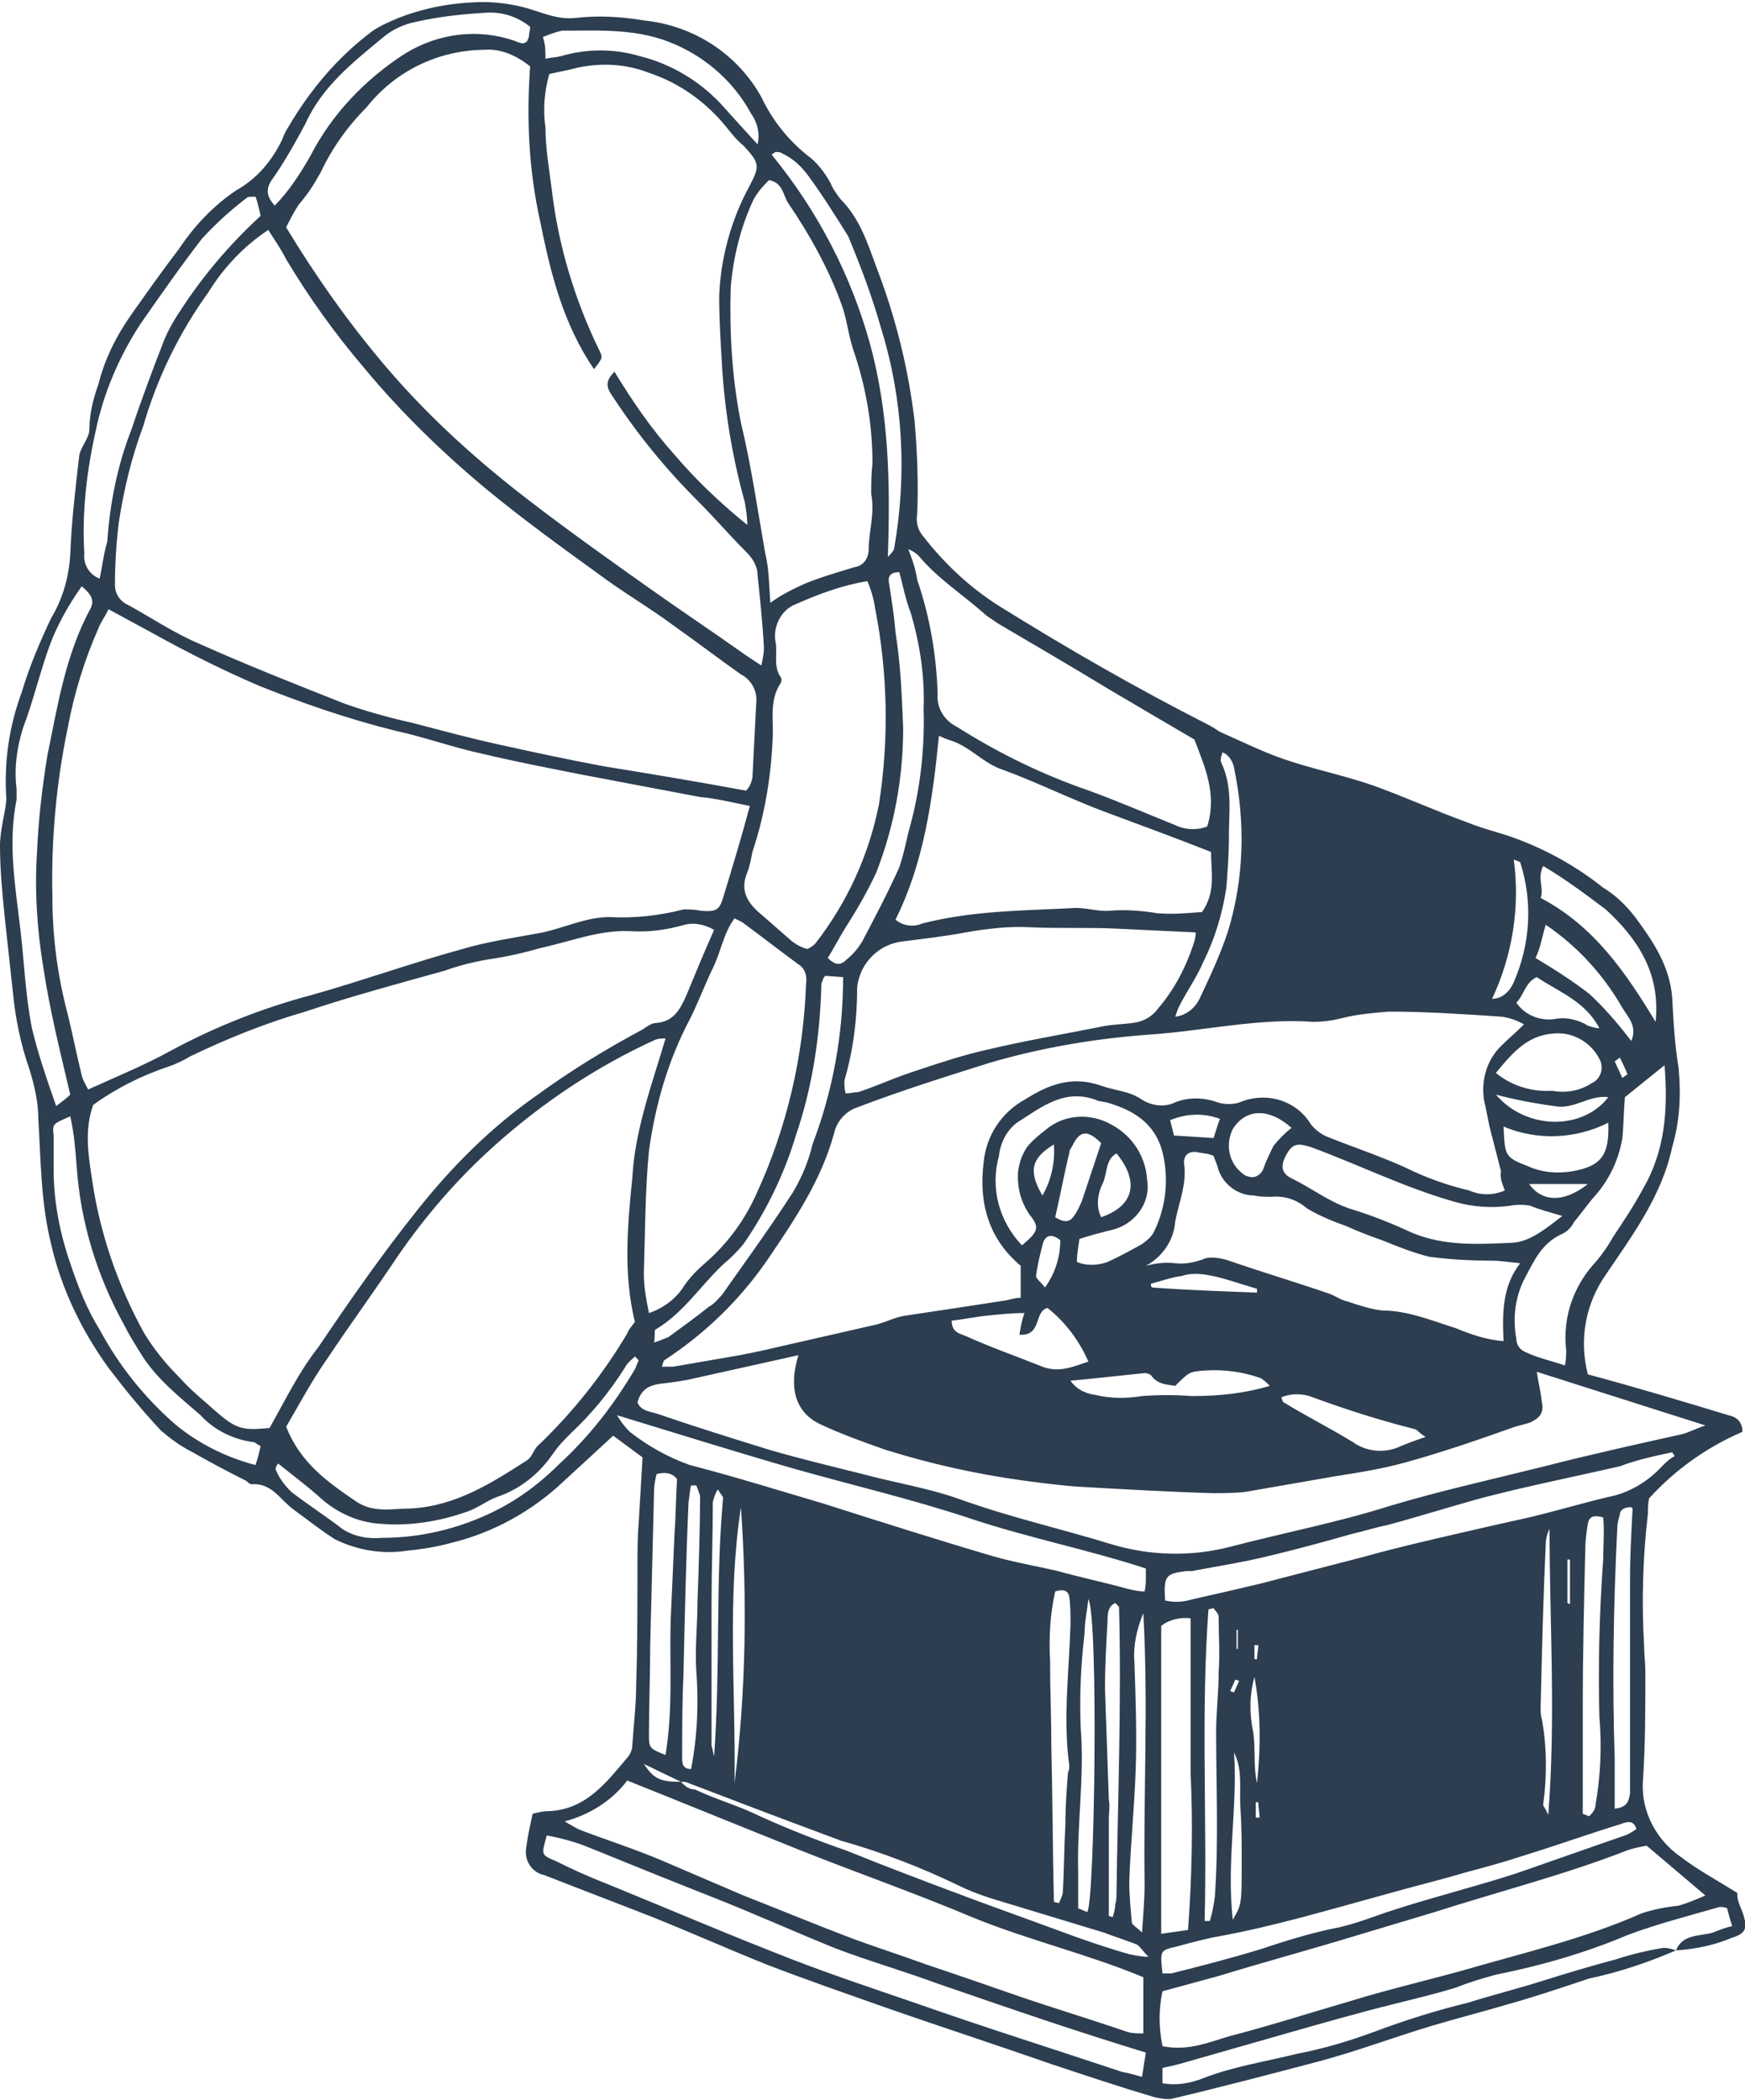 <?xml version="1.0" encoding="utf-8"?>
<!-- Generator: Adobe Illustrator 27.5.0, SVG Export Plug-In . SVG Version: 6.00 Build 0)  -->
<svg version="1.1" id="レイヤー_1" xmlns="http://www.w3.org/2000/svg" xmlns:xlink="http://www.w3.org/1999/xlink" x="0px"
	 y="0px" viewBox="0 0 136.6 164.4" style="enable-background:new 0 0 136.6 164.4;" xml:space="preserve">
<style type="text/css">
	.st0{fill:#2C3E50;}
</style>
<g id="_91" transform="translate(0 0)">
	<path id="パス_9" class="st0" d="M131.2,152.7c1.5-0.1,3-0.4,4.4-1c1-0.3,1.2-0.7,0.9-1.7c-0.1-0.4-0.3-0.7-0.4-1.1
		c-0.1-0.2-0.1-0.5-0.1-0.7c-1.6-1-3.1-1.8-4.4-2.8c-1.9-1.3-3.1-3.5-3-5.8c0.2-2.9,0.2-5.8,0.2-8.7c0-0.7-0.1-1.4-0.1-2.1
		c-0.2-3.4-0.1-6.9,0.3-10.3c0-0.4,0-0.8,0.1-1.2c2-2.2,4.5-4,7.3-5.2c0-0.9-0.6-1.2-1.1-1.3c-3.6-1.1-7.3-2.2-11-3.2
		c-0.7-2.7-0.2-5.5,1.4-7.8c2.1-3.1,4.4-6.2,5.2-10c0.6-2,0.7-4.1,0.5-6.2c-0.3-1.8-0.4-3.6-0.5-5.5c-0.2-2.5-1.5-4.4-2.9-6.3
		c-0.7-0.9-1.5-1.7-2.5-2.3c-2-1.6-4.3-2.9-6.7-3.8c-1.3-0.5-2.7-0.8-3.9-1.3c-2.5-0.9-4.9-2-7.4-2.9c-2.3-0.8-4.8-1.3-7.1-2.1
		c-1.7-0.6-3.3-1.4-4.9-2.1c-0.3-0.2-0.6-0.4-1-0.6c-5.5-2.8-10.9-5.9-16.2-9.2c-2.4-1.5-4.4-3.4-6.1-5.6c-0.4-0.5-0.5-1.1-0.4-1.7
		c0.1-2.4,0-4.8-0.2-7.2c-0.5-4.2-1.5-8.2-3-12.1c-0.7-1.9-1.3-3.8-2.8-5.3c-0.3-0.4-0.6-0.8-0.8-1.3c-0.4-0.7-0.9-1.4-1.5-1.9
		c-1.7-1.3-3-2.9-3.9-4.8c-1.9-3.4-5.3-5.6-9.2-6c-1.8-0.3-3.5-0.4-5.3-0.2c-1.6,0.2-3-0.6-4.4-0.9c-1.3-0.3-2.6-0.4-3.9-0.3
		c-1.9,0.1-3.8,0.5-5.6,1.2c-0.7,0.3-1.4,0.6-2,1c-2.7,2-4.9,4.6-6.6,7.5c-0.2,0.3-0.4,0.7-0.5,1c-0.8,1.7-2,3.1-3.6,4
		c-1.8,1.2-3.3,2.8-4.5,4.6c-1.3,1.7-2.5,3.4-3.7,5.1c-1.2,1.7-2.1,3.5-2.6,5.5c-0.4,1.1-0.7,2.3-0.7,3.5c0,0.7-0.7,1.4-0.8,2.1
		c-0.3,2.6-0.6,5.1-0.7,7.7c-0.1,1.8-0.6,3.5-1.5,5c-0.9,1.9-1.7,3.8-2.3,5.8c-1,2.7-1.4,5.5-1.2,8.4C0.4,63.7,0,65,0,66.2
		c0,2,0.2,3.9,0.4,5.9c0.2,1.8,0.4,3.7,0.6,5.5c0.2,2.1,0.6,4.1,1.3,6.1C2.7,85,3,86.3,3,87.6c0.2,3.3,0.2,6.6,1,9.8
		c0.8,3.5,2.4,6.8,4.5,9.7c1.3,1.7,2.6,3.3,4.1,4.9c0.7,0.6,1.5,1.2,2.3,1.6c1.4,0.8,2.9,1.6,4.3,2.3c0.2,0.1,0.3,0.3,0.5,0.3
		c1.6-0.1,2.2,1.2,3.3,2c1.1,0.8,2.1,1.6,3.2,2.3c1.8,0.9,3.8,1.2,5.7,0.9c1.1-0.1,2.3-0.3,3.4-0.6c3.3-0.8,6.4-2.5,8.9-4.9
		c1.2-1.1,2.4-2.2,3.8-3.5l2.3,1.7c-0.1,1.7-0.2,3.4-0.3,5.1c-0.1,1.2-0.1,2.4-0.1,3.6c0,3,0,6.1-0.1,9.1c0,1.6-0.2,3.2-0.3,4.7
		c0,0.3-0.1,0.6-0.3,0.9c-1.7,2-3.3,4.2-6.3,4.3c-0.4,0-0.8,0.1-1.2,0.2c-0.2,0.9-0.4,1.8-0.5,2.6c-0.2,1,0.4,2,1.4,2.2
		c2.8,1.1,5.7,2.2,8.5,3.3c3,1.2,5.9,2.5,8.9,3.7c3.1,1.2,6.3,2.3,9.4,3.4c4.3,1.5,8.6,2.9,12.9,4.4c2.7,0.9,5.4,1.8,8.1,2.6
		c0.5,0.1,1,0.2,1.4,0.1c3.8-0.9,7.6-1.9,11.4-2.9c3-0.8,5.9-1.9,8.9-2.8c2-0.6,4-1.1,6-1.7c1.8-0.5,3.6-1.1,5.4-1.7
		c0.3-0.1,0.6-0.2,0.9-0.3C126.8,154.4,129.1,153.6,131.2,152.7c-0.3-0.1-0.6-0.2-1-0.2c-1.2,0.2-2.5,0.5-3.7,0.9
		c-1.9,0.5-3.9,1.1-5.8,1.7s-3.9,1.1-5.8,1.7c-2.5,0.6-5,1.4-7.4,2.3c-1.9,0.7-3.9,1.3-6,1.7c-2.4,0.6-5,1-7.3,1.9
		c-1,0.4-2.1,0.6-3.2,0.4v-1.2c0.5-0.1,0.9-0.2,1.3-0.3c2.8-0.8,5.6-1.6,8.4-2.4s5.6-1.6,8.4-2.3c1.6-0.4,3.3-0.8,4.9-1.3
		c1-0.4,2-0.7,3.1-1c3.5-0.7,7-1.7,10.3-3.1c2.4-0.9,4.8-1.5,7.2-2.2c0.2,0,0.4,0,0.6,0.1c0.1,0.4,0.2,0.8,0.4,1.4
		c-0.5,0.1-1,0.3-1.5,0.5C133.1,151.6,131.7,151.4,131.2,152.7z M53.3,139.5c0.2,0,0.4,0,0.6,0.1c3.4,1.3,6.8,2.6,10.3,3.9
		c0.5,0.2,1.1,0.4,1.6,0.6c3.2,0.9,6.3,2.1,9.2,3.5c0.8,0.4,1.6,0.7,2.5,1c3,0.9,5.9,1.8,8.9,2.7c0.8,0.3,1.7,0.6,2.5,0.9
		c0.3,0.1,0.5,0.5,1,1c-0.5,0-1-0.1-1.5-0.2c-1.4-0.4-2.9-0.9-4.3-1.4c-2.7-1-5.5-2-8.2-3c-3.2-1.2-6.4-2.4-9.6-3.7
		c-2.3-0.8-4.6-1.7-6.8-2.7c-1.6-0.8-3.4-1.3-5.1-2.1C53.9,140.1,53.6,139.8,53.3,139.5c-1.6,0-2.1-0.2-2.9-1.4L53.3,139.5z
		 M58.7,63.1c-0.7,2.6-1.4,4.9-2.1,7.2c-0.3,1-0.6,1.1-1.8,1c-0.4-0.1-0.9-0.1-1.3-0.1c-1.9,0.5-3.9,0.7-5.8,0.6
		c-1.8,0-3.4,0.8-5.2,1.2c-2.1,0.4-4.3,0.7-6.3,1.3c-4,1.1-7.9,2.5-11.8,3.6c-3.8,1-7.6,2.5-11.1,4.4c-2,1.1-4.2,2-6.4,3
		c-0.2-0.4-0.4-0.7-0.5-1.1c-0.4-1.6-0.7-3.2-1.1-4.8c-0.8-3-1.2-6.1-1.2-9.2c-0.1-4.4,0.3-8.9,1.2-13.2c0.5-2.7,1.3-5.3,2.4-7.8
		c0.2-0.5,0.5-0.9,0.8-1.5c1.3,0.7,2.4,1.3,3.5,1.9c2.7,1.5,5.5,2.9,8.3,4.1c3.5,1.4,7,2.6,10.6,3.5c2.3,0.5,4.5,1.3,6.8,1.8
		c2.5,0.6,5.1,1.1,7.6,1.6c3.2,0.6,6.3,1.2,9.5,1.8C56,62.5,57.2,62.8,58.7,63.1L58.7,63.1z M21,18c0.5,0.8,1,1.5,1.4,2.3
		c1.8,3,3.8,5.8,6.1,8.5c2.9,3.5,6.2,6.7,9.7,9.6c2.8,2.3,5.7,4.4,8.6,6.5c2,1.5,4.1,2.7,6.1,4.2c1.7,1.2,3.4,2.5,5.1,3.7
		c0.8,0.4,1.3,1.3,1.2,2.2c-0.1,2-0.2,3.9-0.3,5.9c-0.1,0.4-0.2,0.7-0.5,1c-3.8-0.7-7.4-1.3-11.1-1.9c-2.7-0.5-5.5-1.1-8.2-1.7
		c-2.3-0.5-4.5-1.1-6.8-1.7c-1.8-0.4-3.6-0.9-5.3-1.5c-3.8-1.5-7.6-3-11.4-4.7c-1.9-0.8-3.7-2-5.5-3c-0.7-0.3-1.1-0.9-1.1-1.6
		c0-1.6,0.1-3.3,0.3-4.9c0.4-2.6,1-5.1,1.9-7.5c1.1-3.8,2.8-7.3,5.1-10.5C17.6,20.8,19.2,19.2,21,18L21,18z M41.5,5.2
		c-0.3,4.1-0.1,8.2,0.8,12.2c0.8,4,1.8,8,4.2,11.5c0.7-0.9,0.7-0.9,0.4-1.5c-1.9-3.9-3.2-8.2-3.7-12.5c-0.2-1.6-0.5-3.3-0.5-4.9
		c-0.2-1.4-0.1-2.8,0.3-4.2c0.8-0.2,1.5-0.3,2.2-0.5c1.9-0.4,3.8-0.3,5.6,0.4c2.4,0.8,4.5,2.3,6.1,4.3c0.4,0.5,0.8,1,1.3,1.4
		c1.3,1.4,1.3,1.6,0.4,3.3c-1.4,2.6-2.2,5.6-2.3,8.5c0,1.7,0.1,3.4,0.2,5.1c0.2,3.7,0.8,7.4,1.8,11c0.1,0.6,0.2,1.2,0.2,1.8
		c-2.1-1.7-4-3.5-5.7-5.5c-1.8-2-3.3-4.2-4.7-6.5c-0.8,0.8-0.6,1.3-0.1,2c1.9,2.9,4.1,5.6,6.6,8.1c1.3,1.3,2.5,2.7,3.8,4
		c0.5,0.5,0.9,1.1,0.9,1.8c0.2,1.9,0.4,3.8,0.5,5.7c0,0.5-0.1,0.9-0.2,1.4c-0.6-0.4-1.1-0.7-1.5-1c-2.4-1.7-4.8-3.3-7.2-5
		c-3.1-2.2-6.2-4.4-9.2-6.7c-4.2-3.2-8.1-6.7-11.5-10.7c-2.9-3.4-5.5-7.1-7.8-10.9c0.3-0.6,0.6-1.2,1-1.8c0.7-0.8,1.2-1.6,1.7-2.5
		c0.9-1.9,2.1-3.6,3.6-5.1c2.2-2.8,5.6-4.5,9.3-4.5C39.1,3.8,40.4,4.3,41.5,5.2L41.5,5.2z M21.1,111.8c-2.1,0.2-2.6,0.1-4.2-1.3
		c-0.9-0.8-1.9-1.6-2.8-2.6c-1.1-1.1-2-2.2-2.8-3.5c-2.1-3.8-3.5-7.9-4.1-12.1c-0.3-1.9-0.6-3.9,0.1-5.8c1.8-1.3,3.8-2.3,5.9-3
		c0.6-0.2,1.2-0.5,1.7-0.8c2.9-1.4,5.9-2.6,9-3.5c3.6-1.2,7.3-2.2,10.9-3.2c1.1-0.4,2.3-0.7,3.5-0.9c1.4-0.2,2.7-0.5,4.1-0.9
		c2.3-0.5,4.5-1.4,6.9-1.3c1.5,0.1,2.9-0.1,4.3-0.5c0.8-0.2,1.6,0,2.3,0.4c-0.8,1.8-1.5,3.5-2.2,5.2c-0.5,1.1-1,2-2.4,2.1
		c-0.3,0-0.7,0.3-1,0.5c-2.8,1.5-5.6,3.2-8.2,5.1c-3.6,2.5-6.7,5.6-9.4,9c-2.8,3.5-5.3,7.1-7.8,10.8
		C23.4,107.4,22.4,109.5,21.1,111.8L21.1,111.8z M117.8,93.2c-0.9,0.4-1.9,0.4-2.8,0c-1.7-0.4-3.4-1-5-1.8c-2-0.9-4.1-1.6-6.1-2.4
		c-0.5-0.2-1-0.6-1.3-1c-1.1-1.8-3.3-2.5-5.3-1.8c-0.6,0.3-1.4,0.3-2,0.1c-1.1-0.4-2.3-0.4-3.3,0c-0.8,0.4-1.8,0.3-2.6-0.2
		c-1-0.7-2.1-0.7-3.2-1.1c-2.3-0.8-4.1-0.1-6,1.1c-1.8,1-3,2.8-3.2,4.9c-0.4,3.2,0.4,6,2.9,8.1v2.5c-0.3,0-0.7,0.1-1.1,0.2
		c-2.6,0.4-5.2,0.8-7.9,1.2c-0.8,0.1-1.5,0.5-2.3,0.7c-3.1,0.7-6.1,1.4-9.2,2.1c-0.5,0.1-1,0.2-1.5,0.3c-1.7,0.3-3.5,0.6-5.2,0.9
		c-0.3,0-0.6,0-0.9,0c0.1-0.2,0.1-0.4,0.2-0.5c3.2-2.1,5.9-4.7,8.1-7.9c2.1-3.1,4.2-6.2,5.2-9.9c0.2-0.9,0.9-1.7,1.8-2
		c3.4-1.3,6.9-2.4,10.4-3.5c4.1-1.2,8.3-1.9,12.5-2.2c4.3-0.3,8.5-1.3,12.8-1c0.8,0,1.5-0.1,2.3-0.3c1.2-0.3,2.4-0.4,3.6-0.5
		c3,0,5.9,0.2,8.9,0.4c0.6,0.1,1.2,0.3,1.7,0.6c-0.7,0.7-1.2,1.1-1.7,1.6c-1.3,1.2-1.8,3.1-1.3,4.9c0.1,0.5,0.2,1,0.3,1.5
		c0.3,1.2,0.6,2.3,0.9,3.5C117.4,92.2,117.6,92.7,117.8,93.2L117.8,93.2z M49.7,103.5c-0.3,0.4-0.5,0.6-0.6,0.9
		c-1.9,3.2-4.2,6.1-6.9,8.7c-0.4,0.3-0.5,0.9-0.9,1.2c-2.8,1.8-5.6,3.6-9.1,3.8c-1.5,0-3,0.4-4.4-0.6c-2.2-1.5-4.3-3-5.4-5.8
		c1-1.7,2-3.6,3.2-5.3c1.8-2.7,3.7-5.3,5.5-8c2.2-3.2,4.7-6.1,7.6-8.7c3.8-3.4,8-6.2,12.6-8.3c0.3-0.1,0.5-0.1,0.8-0.1
		c-1.1,3.7-2.4,7.2-2.6,10.9C49.1,96.1,48.8,99.8,49.7,103.5L49.7,103.5z M120.3,107.4l13.2,4.2c-0.9,0.3-1.4,0.6-1.9,0.7
		c-3.6,0.8-7.2,1.6-10.7,2.5c-4,1-8.1,1.9-12.1,3.1c-4.1,1.3-8.3,2.1-12.5,3.2c-3.1,0.8-6.3,0.7-9.3-0.2c-3.9-1.2-7.9-2.1-11.8-3.5
		c-2.5-0.9-5.1-1.3-7.7-2c-2.4-0.6-4.9-1.2-7.3-1.9c-2.9-0.9-5.8-1.8-8.7-2.8c-0.6-0.2-1.3-0.2-1.6-0.9c0.3-1.1,1-1.4,2.1-1.5
		c0.8-0.1,1.6-0.2,2.4-0.4c2.7-0.6,5.4-1.2,8.1-1.8c-0.8,2.6-0.2,4.5,1.7,5.4c1.7,0.8,3.4,1.4,5.1,2c3.5,1.1,7.1,1.9,10.7,2.4
		c1.5,0.2,3,0.4,4.5,0.5c3.5,0.2,7,0.4,10.4,0.5c0.9,0,1.8,0,2.6-0.1c2.3-0.4,4.6-0.8,6.9-1.2c1.9-0.3,3.8-0.6,5.6-1.1
		c2.9-0.8,5.8-1.8,8.6-2.8c0.4-0.1,0.7-0.2,1.1-0.3c0.7-0.3,1.2-0.7,1-1.6C120.6,108.9,120.4,108.1,120.3,107.4L120.3,107.4z
		 M60.2,14.1c1.1,0.2,1.1,1.2,1.5,1.8c1.7,2.5,3.2,5.2,4.2,8c0.4,1.1,0.5,2.3,0.9,3.5c1,2.9,1.5,5.9,1.5,8.9
		c-0.1,0.8-0.1,1.6-0.1,2.4c0.3,1.5-0.2,2.9-0.2,4.3c0,0.7-0.4,1.3-1.1,1.4c-1.3,0.4-2.7,0.8-3.9,1.3c-0.9,0.4-1.9,0.9-2.7,1.5
		c-0.1-1.4-0.1-2.7-0.4-3.9c-0.6-3.4-1.1-6.9-1.9-10.2c-0.7-3.5-0.9-7-0.8-10.6c0.2-2.4,0.8-4.8,1.8-6.9
		C59.4,14.9,59.8,14.5,60.2,14.1z M50.8,102.8c-0.2-1-0.4-2-0.4-3.1c0.1-3.2,0.1-6.5,0.4-9.6c0.5-3.6,1.5-7.1,3.2-10.3
		c0.6-1.2,1.1-2.5,1.7-3.8c0.7-1.3,0.9-2.9,1.8-4.1c0.2,0.1,0.4,0.2,0.6,0.3c1.5,1.1,2.9,2.2,4.4,3.3c0.5,0.3,0.7,0.9,0.6,1.5
		c-0.2,5.7-1.5,11.3-3.9,16.5c-0.9,2-2.2,3.8-3.9,5.3c-0.6,0.5-1.2,1.1-1.7,1.8C53,101.6,52,102.4,50.8,102.8L50.8,102.8z
		 M66.2,85.6c-0.1-0.3-0.1-0.7-0.1-1c0.7-2.4,1-4.8,1-7.3c0.2-1.9,1.7-3.4,3.6-3.6c1.6-0.2,3.3-0.4,4.9-0.7c1.7-0.3,3.4-0.5,5.1-0.4
		c2.2,0.1,4.4,0,6.6,0.1c2.1,0.1,4.1,0.2,6.3,0.3c0,0.4-0.1,0.7-0.2,1c-0.6,1.8-1.5,3.5-2.7,4.9c-0.5,0.7-1.2,1.1-2.1,1.2
		c-0.8,0.1-1.6,0.1-2.5,0.3c-3,0.6-6,1.1-8.9,1.8c-1.8,0.4-3.6,1-5.4,1.6c-1.6,0.5-3.1,1.2-4.6,1.7C66.9,85.5,66.6,85.6,66.2,85.6
		L66.2,85.6z M67.9,45.5c0.3,0.7,0.5,1.4,0.6,2.1c1,5.1,1.1,10.3,0.3,15.4c-0.8,4-2.5,7.7-5,10.9c-0.2,0.2-0.4,0.3-0.6,0.4
		c-0.4-0.1-0.8-0.3-1.2-0.6c-0.8-0.7-1.6-1.4-2.4-2.1c-1.1-0.9-1.7-1.9-1.1-3.3c0.2-0.5,0.3-1.1,0.4-1.6c1-3,1.5-6.1,1.6-9.3
		c0-1.3-0.2-2.7,0.6-3.9c0.1-0.2,0.1-0.4,0-0.5c-0.6-0.9-0.2-1.9-0.4-2.8c-0.2-1.2,0.5-2.5,1.6-2.9C64.1,46.5,66,45.8,67.9,45.5
		L67.9,45.5z M89.5,159.2c-0.4,0-0.8,0-1.2-0.1c-2.9-1-5.9-1.9-8.8-2.9c-2.3-0.8-4.6-1.6-7-2.4c-1.9-0.7-3.8-1.3-5.7-2
		c-2.9-1.1-5.8-2.3-8.6-3.4c-2.1-0.9-4.2-1.8-6.3-2.7s-4.3-1.6-6.4-2.4c-0.3-0.1-0.6-0.3-1.3-0.7c1.9-0.5,3.7-1.6,4.9-3.2
		c4.5,1.8,8.9,3.6,13.4,5.4c4.5,1.8,9.1,3.4,13.6,5.3c4.4,1.8,9.1,2.9,13.4,4.7L89.5,159.2z M73.5,57.6c0.4,0.2,0.7,0.3,1,0.4
		c1.5,0.5,2.5,1.8,4.1,2.3c2.7,1,5.3,2.3,8,3.3s5.4,2,8.2,3.1c0,1.6,0.4,3.1-0.7,4.7c-1.2,0.1-2.3,0.2-3.5,0.1
		c-1.2-0.2-2.5-0.3-3.7-0.2c-1,0.1-2-0.3-3-0.2c-3.9,0.2-7.8,0.2-11.7,1.2c-0.7,0.3-1.5,0.2-2.1-0.3C72.3,67.6,73,62.7,73.5,57.6
		L73.5,57.6z M91,155.9c1.5-0.4,2.9-0.8,4.4-1.2c3.6-1.1,7.3-2.1,10.9-3.2c2-0.6,4-1.2,6-1.8c5-1.6,10.1-2.9,15-4.8
		c0.5-0.2,1.1-0.3,1.6-0.4l4.6,3.9c-0.7,0.3-1.4,0.6-2.1,0.8c-1,0.1-2,0.3-2.9,0.6c-4.5,2-9.3,3.1-14.1,4.5
		c-2.9,0.8-5.9,1.5-8.8,2.4c-3.1,0.9-6.2,1.9-9.3,2.7c-1.7,0.5-3.3,1.2-5.3,0.8C90.7,158.7,90.7,157.3,91,155.9L91,155.9z M71.1,43
		c0.3,0.1,0.6,0.3,0.8,0.5c1.5,1.8,3.4,3,5.1,4.5c0.3,0.3,0.7,0.5,1.1,0.8c2.9,1.7,5.8,3.4,8.6,5.1c2.2,1.3,4.4,2.6,6.8,4
		c0.8,2.1,1.8,4.3,1,6.8C93.8,65,92.8,65,92,64.6c-2.5-1-5-2.1-7.6-3c-3.3-1.2-6.5-2.8-9.5-4.7c-1-0.5-1.6-1.5-1.5-2.6
		c-0.1-3-0.6-6-1.6-8.9C71.7,44.7,71.5,44,71.1,43L71.1,43z M117.7,105c-1.3-0.1-2.5-0.5-3.7-1c-1.9-0.6-3.8-1.4-5.8-1.4
		c-0.9-0.1-1.8-0.4-2.7-0.7c-0.5-0.1-0.9-0.4-1.4-0.6c-2.6-0.9-5.3-1.7-7.9-2.6c-0.6-0.2-1.2-0.3-1.8-0.2c-0.7,0.3-1.6,0.5-2.4,0.4
		c-0.8-0.1-1.5,0-2.3,0.2c1.3-0.7,2.2-2,2.3-3.5c0.3-1.5,0.9-2.9,0.7-4.4c-0.1-0.7,0.3-1.1,1-1c0.4,0.1,0.9,0.1,1.3,0.3
		c0.1,0.3,0.2,0.5,0.3,0.8c0.3,1.3,1.5,2.3,2.9,2.3c0.4,0.1,0.9,0.1,1.3,0.1c1-0.1,2,0.2,2.8,0.9c1,0.6,2,1,3.1,1.4
		c0.9,0.4,1.9,0.8,2.8,1.1c1.2,0.5,2.5,1,3.7,1.3c1.6,0.2,3.2,0.3,4.9,0.3c0.6,0,1.2,0.1,2.2,0.2C117.6,100.7,117.6,102.8,117.7,105
		L117.7,105z M42.8,143.7c1.1,0.2,2.2,0.5,3.2,0.9c3.2,1.3,6.4,2.6,9.7,3.9s6.4,2.7,9.6,4c2.6,1,5.4,1.8,8.1,2.8c2.9,1,5.8,2,8.8,3
		c2.4,0.8,4.9,1.6,7.5,2.4c-0.1,0.6-0.2,1.2-0.3,1.9c-0.7-0.2-1.1-0.3-1.6-0.4c-5.4-1.8-10.8-3.5-16.2-5.4c-3.2-1.1-6.5-2.2-9.6-3.4
		c-4.9-1.9-9.8-4-14.7-6c-1.3-0.5-2.6-1.1-3.8-1.7C42.3,145.2,42.4,145.2,42.8,143.7L42.8,143.7z M130.9,113.7l0.2,0.3
		c-0.4,0.2-0.7,0.5-1,0.8c-1.1,1.2-2.6,2.1-4.2,2.4c-2.1,0.5-4.1,1.1-6.2,1.6c-1.8,0.4-3.6,0.8-5.3,1.2c-2.6,0.6-5.2,1.2-7.7,1.9
		c-2.7,0.7-5.4,1.4-8.1,2.1c-1.7,0.4-3.4,0.8-5.2,1.2c-0.7,0.2-1.4,0.3-2.2,0.1c-0.1-1.9,0-2.1,1.7-2.3c0.1,0,0.3,0,0.4,0
		c2.1-0.4,4.1-0.7,6.1-1.2c2.1-0.5,4.3-1.1,6.4-1.7c0.9-0.2,1.8-0.5,2.8-0.7c2.6-0.7,5.1-1.5,7.7-2.2c3.5-0.9,7-1.6,10.5-2.4
		C128.1,114.3,129.5,114,130.9,113.7L130.9,113.7z M89.6,124.6c-0.4,0-0.9-0.1-1.3-0.2c-1.8-0.5-3.7-0.9-5.5-1.4
		c-1.7-0.4-3.5-0.7-5.2-1.2c-4.4-1.3-8.8-2.7-13.2-4.1c-3.4-1-6.9-2.1-10.4-3c-1.7-0.6-3.3-1.5-4.7-2.6c-0.4-0.4-0.7-0.8-1-1.3
		c4.9,1.5,9.4,2.9,13.9,4.2c4.6,1.3,9.3,2.4,13.8,3.9c4.5,1.5,9.1,2.4,13.7,3.9c0,0.3,0,0.6,0,0.8S89.7,124.1,89.6,124.6L89.6,124.6
		z M130.3,83.4c0.3,3.6,0,6.8-1.7,9.7c-0.7,1.3-1.5,2.5-2.3,3.7c-0.4,0.7-0.8,1.3-1.3,1.9c-1.8,1.9-2.7,4.4-2.4,7
		c0,0.4,0,0.8-0.1,1.2c-1.2-0.4-2.2-0.6-3.2-1.1c-0.4-0.2-0.6-0.6-0.6-1c-0.3-1.6-0.1-3.3,0.7-4.8c0.7-1.3,1.3-2.7,2.9-3.4
		c0.4-0.2,0.7-0.5,0.9-0.9c0.5-0.6,1-1.3,1.5-1.9c1.2-1.3,2-2.9,2.3-4.7c0.1-1,0.1-2.1,0.2-3.2L130.3,83.4z M5.5,85.7
		c-0.3,0.3-0.6,0.5-1.1,0.9c-0.7-2-1.4-4-1.9-6.1C2,78,1.9,75.4,1.6,72.8c-0.4-3.4-1-6.8-0.3-10.2c0-0.3,0-0.5,0-0.8
		c-0.2-1.6,0-3.2,0.5-4.8c0.8-2.1,1.3-4.3,2.1-6.5c0.6-1.6,1.5-3.2,2.5-4.6C7.1,46.5,7.5,47,7,47.8c-1.9,3.6-2.5,7.5-3.3,11.4
		c-0.4,2.5-0.7,5-0.8,7.5c-0.2,3,0,6.1,0.5,9.1C3.9,79.1,4.7,82.3,5.5,85.7L5.5,85.7z M7.8,45.3c-0.8-0.3-1.3-1.1-1.2-2
		c-0.2-3.2,0.2-6.5,0.9-9.6c0.6-2.9,1.8-5.7,3.4-8.2c1.6-2.3,3.2-4.6,4.9-6.8c1.1-1.2,2.2-2.2,3.5-3.2c0.1-0.1,0.3-0.1,0.7-0.1
		c0.2,0.5,0.3,1.1,0.4,1.5c-2.5,2.3-4.6,4.8-6.4,7.6c-0.4,0.6-0.8,1.3-1.1,2c-0.9,2.3-1.8,4.7-2.6,7.1c-1.1,2.8-1.7,5.8-1.9,8.8
		C8.1,43.4,8,44.4,7.8,45.3L7.8,45.3z M122.3,95.2c-1.3,1-2.5,2-3.9,2.1c-2.6,0.1-5.3,0.3-7.9-0.8c-1.5-0.7-3-1.3-4.6-1.8
		c-1.7-0.5-3.1-1.6-4.7-2.4c-0.9-0.4-1-1-0.5-1.9c0.5-0.9,0.9-0.9,1.9-0.6c3.8,1.4,7.4,3.2,11.3,4.3c1.4,0.4,2.9,0.5,4.3,0.3
		c0.5-0.1,1.1-0.1,1.6,0C120.5,94.7,121.3,94.9,122.3,95.2L122.3,95.2z M84.5,97c0.9-0.3,1.7-0.5,2.5-0.7c1.8-0.4,3.1-2.1,2.8-3.9
		c-0.1-1.8-1.1-3.4-2.7-4.3c-1.7-1-3.8-0.9-5.3,0.4c-0.5,0.4-1,0.8-1.4,1.3c-0.4,0.6-0.6,1.2-0.7,1.9c-0.1,1.2,0.2,2.4,0.9,3.4
		c0.8,1,0.7,1.3-0.6,2.4c-1.8-1.9-2.5-4.5-1.8-7c0.1-1,0.6-2,1.4-2.6c1.9-1.2,3.8-2.8,6.4-1.7c0.2,0,0.4,0.1,0.6,0.1
		c2.1,0.6,3.8,1.6,4.4,3.9c0.5,2,0.3,4.2-0.6,6.1c-0.2,0.5-0.6,0.8-1,1.1c-0.9,0.5-1.8,1-2.7,1.4c-0.8,0.3-1.7,0.3-2.4,0
		C84.3,98.2,84.4,97.7,84.5,97L84.5,97z M90.9,151.4v-24.1c0.6-0.5,1.5-0.7,2.3-0.6c0,4,0,8,0,12.1c0.2,4.1,0.1,8.2-0.2,12.3
		L90.9,151.4z M5.5,87.4C5.8,88.7,5.9,90,6,91.3c0.3,4.4,1.6,8.6,3.7,12.4c0.4,0.8,0.9,1.6,1.4,2.4c1.2,1.9,3,3.3,4.6,4.7
		c1.1,1.2,2.6,1.9,4.1,2.1c0.2,0,0.3,0.2,0.6,0.3c-0.1,0.5-0.2,0.9-0.4,1.5c-2.3-0.6-4.5-1.7-6.3-3.2c-2.4-2.1-4.4-4.6-5.9-7.4
		c-1-1.6-1.7-3.4-2.3-5.2c-0.8-2.3-1.3-4.8-1.3-7.3c0-0.9,0-1.8,0-2.7C4.1,88,4.1,88,5.5,87.4L5.5,87.4z M128.1,143.2
		c-0.3,0.2-0.6,0.4-0.9,0.5c-2.9,1-5.7,2-8.6,3c-3.1,1-6.3,1.8-9.4,2.8c-1.6,0.5-3.2,1.2-4.9,1.5c-1.9,0.4-3.8,1-5.6,1.6
		c-2.3,0.7-4.6,1.3-7,1.9c-0.2,0-0.5,0-0.7,0c-0.2-1.8-0.2-1.8,1.1-2.1c1.1-0.3,2.2-0.6,3.3-0.8c4.4-0.8,8.7-2.1,13.1-3.3
		c2.1-0.6,4.2-1.1,6.2-1.7c1.5-0.4,3-0.8,4.5-1.3c2.6-0.8,5.1-1.7,7.7-2.5C127.4,142.6,127.9,142.5,128.1,143.2L128.1,143.2z
		 M64.8,75c0.5-0.8,0.9-1.6,1.4-2.4c0.9-1.4,1.7-2.8,2.4-4.3c1.4-3.6,2.1-7.4,2.1-11.3c-0.1-2.5-0.2-5-0.6-7.5
		c-0.1-1.3-0.3-2.5-0.5-3.8c-0.1-0.5,0-0.9,0.8-0.9c0.3,1.1,0.5,2.2,0.9,3.2c0.7,2.4,1.1,4.9,1,7.5c0.1,3.3-0.3,6.6-1.2,9.7
		c-0.2,0.9-0.4,1.8-0.7,2.7c-0.9,2-1.9,3.9-2.9,5.8c-0.3,0.5-0.7,1-1.2,1.4C65.8,75.6,65.4,75.6,64.8,75z M21.5,16.1
		c-0.6-0.7-0.7-1.2-0.3-1.9c1-1.4,1.9-3,2.7-4.5c1.3-2.9,3.7-4.8,6-6.7c0.8-0.7,1.7-1.1,2.7-1.3C34.4,1.3,36.2,1.1,38,1
		c1.3-0.1,2.5,0.3,3.5,1.1c0,0.3-0.1,0.5-0.1,0.8c-0.1,0.2-0.1,0.3-0.2,0.4c-0.1,0-0.2,0.1-0.2,0.1c-0.2,0-0.5-0.1-0.7-0.2
		c-2.9-1-6-0.6-8.6,1c-3.1,2-5.7,4.7-7.4,8C23.5,13.6,22.6,15,21.5,16.1L21.5,16.1z M51.2,105.1c0.1-0.5,0-0.9,0.1-1
		c2.2-1.3,3.5-3.4,5.3-5.1c0.6-0.5,1.1-1,1.6-1.6c1.8-2.6,3.2-5.5,4.1-8.5c1.3-3.8,1.9-7.8,2-11.9c0.1-0.2,0.1-0.4,0.3-0.6l1.4,0.1
		c0,4.5-0.8,8.9-2.4,13.1c-0.3,1.3-0.8,2.5-1.5,3.7c-1.8,2.8-3.7,5.4-5.6,8.1c-0.3,0.3-0.6,0.7-1,0.9c-1,0.8-2.1,1.6-3.2,2.4
		C52,104.8,51.6,105,51.2,105.1z M60.4,12.1l0.3-0.2c0.2,0,0.4,0,0.5,0.1c0.9,0.4,1.6,1.1,2.1,1.8c1.1,1.5,2.1,3.1,3.1,4.7
		c1,2.4,1.9,4.8,2.6,7.3c1.7,5.5,2,11.4,1,17.1c0,0.2-0.3,0.5-0.5,0.7c0.2-5.7,0.1-11.2-1.4-16.7C66.6,21.5,64,16.5,60.4,12.1
		L60.4,12.1z M52.1,137.4c-1.3-0.5-1.3-0.6-1.3-1.6c0-2.3,0.1-4.7,0.1-7c0.1-4,0.2-8.1,0.3-12.1c0-0.4,0.1-0.9,0.2-1.3
		c0.8-0.2,1.3,0,1.6,0.4c-0.1,1.6-0.1,3-0.2,4.3c-0.1,2.3-0.2,4.5-0.3,6.8C52.4,130.3,52.7,133.7,52.1,137.4L52.1,137.4z
		 M49.7,106.2l0.3,0.3c-0.1,0.2-0.2,0.5-0.3,0.7c-1.6,2.7-3.5,5.2-5.9,7.4c-1.3,1.3-2.7,2.4-4.3,3.3c-2.9,1.6-6.2,2.5-9.6,2.5
		c-1.1,0.1-2.2-0.1-3.1-0.7c-1.3-1-2.7-1.9-4-2.9c-0.5-0.5-0.9-1-1.2-1.7c-0.1-0.2,0.2-0.6,0.2-0.5c1.1,0.9,2.2,1.7,3.2,2.6
		c1.3,1.2,3,2,4.8,2.1c2.3,0.2,4.7-0.2,6.9-1c0.8-0.3,1.4-0.8,2.2-1.1c1.8-0.6,3.3-1.8,4.4-3.4c0.4-0.6,0.9-1.1,1.4-1.6
		c1.6-1.5,3-3.2,4.2-5.1C49.1,106.7,49.4,106.5,49.7,106.2L49.7,106.2z M42.5,2.9c0.5-0.2,1-0.4,1.5-0.5c3,0,6-0.2,8.9,1.1
		c2.5,1.1,4.6,3,5.9,5.4c0.5,0.7,0.7,1.6,0.5,2.4c-1.1-1.2-2-2.2-2.9-3.2c-1.7-1.8-3.9-3.1-6.3-3.7c-2-0.6-4.2-0.6-6.2,0
		c-0.4,0.1-0.8,0.1-1.2,0.2C42.7,4,42.7,3.5,42.5,2.9z M124.4,142.2l-0.5-0.2c0-2.8,0-5.5,0-8.3c0-4.2,0.1-8.4,0.2-12.5
		c0-0.6,0.1-1.3,0.2-1.9c0.1-0.6,0.5-0.7,1.2-0.5c0.1,1.1,0,2.2,0,3.3c-0.3,4.1-0.4,8.2-0.3,12.3c0.2,2.3,0.1,4.6-0.3,6.9
		C124.9,141.7,124.6,142,124.4,142.2L124.4,142.2z M82.9,149l-0.4-0.1c-0.1-4-0.1-8.1-0.2-12.1c0-2.3-0.1-4.5-0.1-6.8
		c-0.1-1.8,0-3.6,0.4-5.4c0.6-0.2,1-0.1,1.1,0.4c0.1,0.7,0.1,1.4,0.1,2.1c-0.1,3.7-0.6,7.4-0.1,11.1c0,0.2,0,0.4-0.1,0.6
		c-0.1,1.3-0.2,2.6-0.2,4c-0.1,1.8-0.1,3.6-0.2,5.3C83.2,148.4,83,148.7,82.9,149L82.9,149z M117.1,84c1.4-1.7,2.6-3.1,4.9-3.1
		c1.3,0,2.6,0.8,3.2,2c0.4,0.7,0.1,1.6-0.6,1.9c0,0,0,0,0,0c-0.9,0.6-2,0.8-3.1,0.6C119.9,85.5,118.3,85,117.1,84L117.1,84z
		 M129.6,80c-2.3-3.8-4.8-7.5-9-9.7c0.3-0.8-0.3-1.5,0.2-2.5c1.7,1,3.3,2.2,4.9,3.4C128.2,73.5,130,76.2,129.6,80L129.6,80z
		 M79.8,104.5c1.8,0.1,1.1-1.8,2.2-2.1c1.4,1.1,2.5,2.6,3.2,4.2c-1.2,0.4-2.3,0.9-3.6,0.4c-2-0.8-4-1.5-6-2.4
		c-0.5-0.2-1.1-0.3-1.1-1.2c0.9-0.1,1.8-0.3,2.8-0.4s1.9-0.2,2.9-0.2C80,103.3,79.9,103.9,79.8,104.5L79.8,104.5z M126.4,141.6
		c0-1.4,0-2.7,0-3.9c-0.2-6-0.1-12,0.2-18c0-0.4,0.1-0.8,0.2-1.1c0-0.4,0.4-0.6,0.8-0.6c0.1,0,0.1,0,0.2,0.1
		c-0.1,1.9-0.2,3.7-0.2,5.5c0,4.2,0,8.5,0,12.7c0,1.4,0,2.8,0,4.1C127.5,141,127.4,141.5,126.4,141.6L126.4,141.6z M87.1,150.1
		l-0.3-0.1c0-2.5,0-5.1,0-7.6c0-0.5,0.1-1,0-1.5c-0.1-2.9-0.2-5.8-0.3-8.7c0-1.8,0.1-3.5,0.2-5.3c0-0.5,0-1.1,0.6-1.4
		c0.2,0.2,0.3,0.3,0.3,0.3c0.2,7.5-0.1,15-0.2,22.5c0,0.3,0,0.5-0.1,0.8C87.3,149.4,87.2,149.8,87.1,150.1L87.1,150.1z M99.4,108.5
		c-2,0.6-4,0.8-6.1,0.8c-1.3-0.1-2.6-0.1-3.9,0c-1.2,0.2-2.5,0.2-3.7-0.1c-0.8-0.1-1.5-0.5-1.9-1.1c2.1-0.2,3.9-0.4,5.8-0.6
		c0.2,0,0.5,0.1,0.6,0.3c0.5,0.6,1.2,0.6,1.8,0.7c1.1-1.1,1.1-1.1,2.3-1.2c1.5-0.1,3,0.1,4.4,0.6C99,108.1,99.2,108.3,99.4,108.5
		L99.4,108.5z M117.7,88.2c2.6,1.1,5.6,1,8.2-0.3c0.1,2.6-0.6,3.4-2.8,3.8c-1.2,0.2-2.4,0.1-3.5-0.4
		C117.8,90.6,117.8,90.5,117.7,88.2L117.7,88.2z M85.2,125.2c0.8,1.5,0.5,24-0.1,24.5l-0.7-0.3c0-1,0-2,0-2.9
		c-0.1-3.7,0.5-7.4,0.2-11.2c-0.1-2.5,0-4.9,0.3-7.4C84.9,127,85.1,126.1,85.2,125.2L85.2,125.2z M54.1,116.3l0.4,0
		c0.1,0.2,0.2,0.5,0.3,0.8c0,2.8-0.1,5.5-0.2,8.3c0,1.8-0.2,3.5-0.1,5.3c0.2,2.6,0.1,5.2-0.4,7.8c-0.7,0-0.7-0.5-0.7-0.9
		c0-2.1,0-4.3,0.1-6.4c0.1-4.5,0.2-9.1,0.4-13.6C54,117,54,116.6,54.1,116.3L54.1,116.3z M94.6,126l0.4-0.1c0.1,0.2,0.4,0.4,0.4,0.7
		c0,1.4,0.1,2.9,0,4.3c0,1.6-0.2,3.1-0.2,4.7c0,4.3,0.2,8.6-0.1,12.9c-0.1,0.7-0.2,1.3-0.4,1.9l-0.4,0C94.5,142.2,94,134.1,94.6,126
		L94.6,126z M89.5,126.3c0.4,7.1,0,14.1,0.1,21.2c0,1.2-0.1,2.3-0.2,3.8c-0.4-0.4-0.8-0.6-0.8-0.8c-0.1-1.1-0.2-2.1-0.2-3.2
		c0.1-2.9,0.4-5.8,0.5-8.7c0.1-2.8,0-5.7-0.1-8.5C88.7,128.8,89,127.5,89.5,126.3L89.5,126.3z M92,79.6c0.1-0.3,0.2-0.6,0.3-0.8
		c0.6-1.2,1.4-2.3,1.9-3.5c0.9-1.8,1.5-3.8,1.8-5.8c0.1-1.3,0.2-2.6,0.2-4c0-2,0.3-3.9-0.6-5.8c-0.1-0.2,0-0.5,0.1-0.8
		c0.5,0.2,0.8,0.7,0.9,1.2c0.9,4.3,0.8,8.7-0.5,12.9c-0.6,1.8-1.4,3.5-2.2,5.2C93.5,79,92.8,79.5,92,79.6L92,79.6z M111.6,112.5
		c-0.9,0.3-1.4,0.5-1.9,0.7c-1.2,0.6-2.7,0.5-3.8-0.3c-1.8-1.1-3.6-2-5.4-3.1c-0.1,0-0.1-0.2-0.2-0.4c0.7-0.3,1.5-0.3,2.2-0.1
		c2.7,1,5.5,1.9,8.3,2.6C111,112,111.1,112.2,111.6,112.5L111.6,112.5z M121,72.4c2.5,1.7,4.5,3.9,6,6.5c0.4,0.7,1.2,1.4,0.7,2.6
		c-1-1.3-2.1-2.6-3.3-3.7c-1.3-1-2.7-1.9-4.2-2.8C120.6,74.2,120.7,73.4,121,72.4L121,72.4z M57.5,139.6c0.1-7.2-0.6-14.4,0.5-21.6
		C58.5,125.2,58.4,132.4,57.5,139.6L57.5,139.6z M101.1,88.3c-0.5,0.4-1,0.9-1.4,1.4c-0.3,0.6-0.6,1.2-0.8,1.8
		c-0.2,0.5-0.7,0.8-1.2,0.6c-0.1,0-0.3-0.1-0.4-0.2c-1.1-0.8-1.4-2.3-0.8-3.5C97.5,86.8,99.3,86.7,101.1,88.3L101.1,88.3z
		 M121.3,119.7c0,7.4,0.5,14.7-0.1,22.4c-0.2-0.5-0.4-0.7-0.4-0.8c0.3-2.2,0.3-4.5-0.1-6.7c-0.1-0.3-0.1-0.6-0.1-0.9
		c0.1-4.2,0.2-8.5,0.4-12.7C121,120.5,121.1,120.1,121.3,119.7L121.3,119.7z M82.6,95.3c0.4-1.7,0.7-3.4,1.1-5
		c0-0.2,0.1-0.4,0.2-0.5c0.6-1.3,1.2-1.4,2.3-0.3c-0.5,1.5-1,3-1.5,4.5c-0.2,0.5-0.4,0.9-0.7,1.3C83.6,95.8,83.1,95.6,82.6,95.3
		L82.6,95.3z M125.2,80.5c-0.3,0-0.6-0.1-0.9-0.2c-0.8-0.5-1.8-0.7-2.7-0.5c-1.1,0.1-2.2-0.3-2.9-1.3c0.6-0.6,0.7-1.6,1.6-2
		C122.1,77.7,124.1,78.4,125.2,80.5L125.2,80.5z M55.9,137.5c-0.1-0.3-0.1-0.6-0.2-0.8c0-3.7,0-7.4,0-11.1c0-2.7,0.1-5.3,0.1-8
		c0.1-0.4,0.2-0.7,0.4-1c0.2,0.4,0.4,0.5,0.4,0.7C56,124,56.4,130.7,55.9,137.5L55.9,137.5z M118.5,67.3c0.3,0.1,0.5,0.2,0.5,0.2
		c1,3.1,0.8,6.4-0.5,9.4c-0.3,0.7-0.9,1.3-1.7,1.3C118.4,74.8,119,71,118.5,67.3L118.5,67.3z M86.2,95.3c-0.4-0.8-0.3-1.8,0.1-2.6
		c0.4-0.8,0.2-1.9,1.1-2.4C89.2,92.5,88.8,94.4,86.2,95.3L86.2,95.3z M117.1,85.7c1.5,0.4,3.1,0.7,4.6,0.9c1.5,0.3,2.7-0.9,4.2-0.7
		C123.9,88.5,119.5,88.5,117.1,85.7L117.1,85.7z M96.6,137.2c0.7,1.4,0.4,2.8,0.5,4.3s0.1,2.9,0.1,4.3c0,3.3,0,3.3-0.7,4.5
		C96,145.7,96.9,141.4,96.6,137.2L96.6,137.2z M98.4,100.9l0,0.3c-2.7-0.1-5.5-0.2-8.2-0.4c0,0-0.1-0.1-0.1-0.1s0-0.1,0-0.2
		c0.8-0.2,1.6-0.5,2.4-0.6c0.6-0.2,1.2-0.2,1.9-0.1C95.7,100,97,100.5,98.4,100.9L98.4,100.9z M95,89.1l-3.1-0.2l-0.3-1.2
		c1.2-0.5,2.6-0.6,3.9-0.1C95.3,88.1,95.2,88.5,95,89.1L95,89.1z M81.8,100.8c-0.3-0.4-0.7-0.7-0.7-0.9c0.1-0.8,0.3-1.6,0.5-2.4
		c0.2-0.9,0.8-0.9,1.4-0.4C83,98.4,82.6,99.7,81.8,100.8L81.8,100.8z M98.4,139.6c-0.3-1.3-0.1-2.7-0.3-4c-0.3-1.4-0.3-2.9,0.1-4.3
		C98.7,134,98.7,136.8,98.4,139.6L98.4,139.6z M82.5,89.6c0.1,1.4-0.2,2.8-0.9,4C80.5,91.7,80.7,90.7,82.5,89.6L82.5,89.6z
		 M124.3,92.7c-1.9,1.5-3.6,1.4-4.6,0H124.3z M122.9,125.6l-0.2-0.1v-3.4h0.2V125.6z M126.4,83.1l0.4-0.3c0.2,0.4,0.4,0.8,0.6,1.3
		c-0.1,0.1-0.3,0.2-0.4,0.3L126.4,83.1z M96.8,127.6h0.1v1.5l-0.1,0V127.6z M98.6,142.3l-0.3,0v-1.2l0.2,0
		C98.5,141.5,98.6,141.9,98.6,142.3L98.6,142.3z M98.2,128.8l0.3,0c0,0.4-0.1,0.7-0.1,1.1l-0.2,0L98.2,128.8z M96.6,132.5l-0.3-0.1
		l0.4-0.9l0.3,0.1L96.6,132.5z"/>
</g>
</svg>
